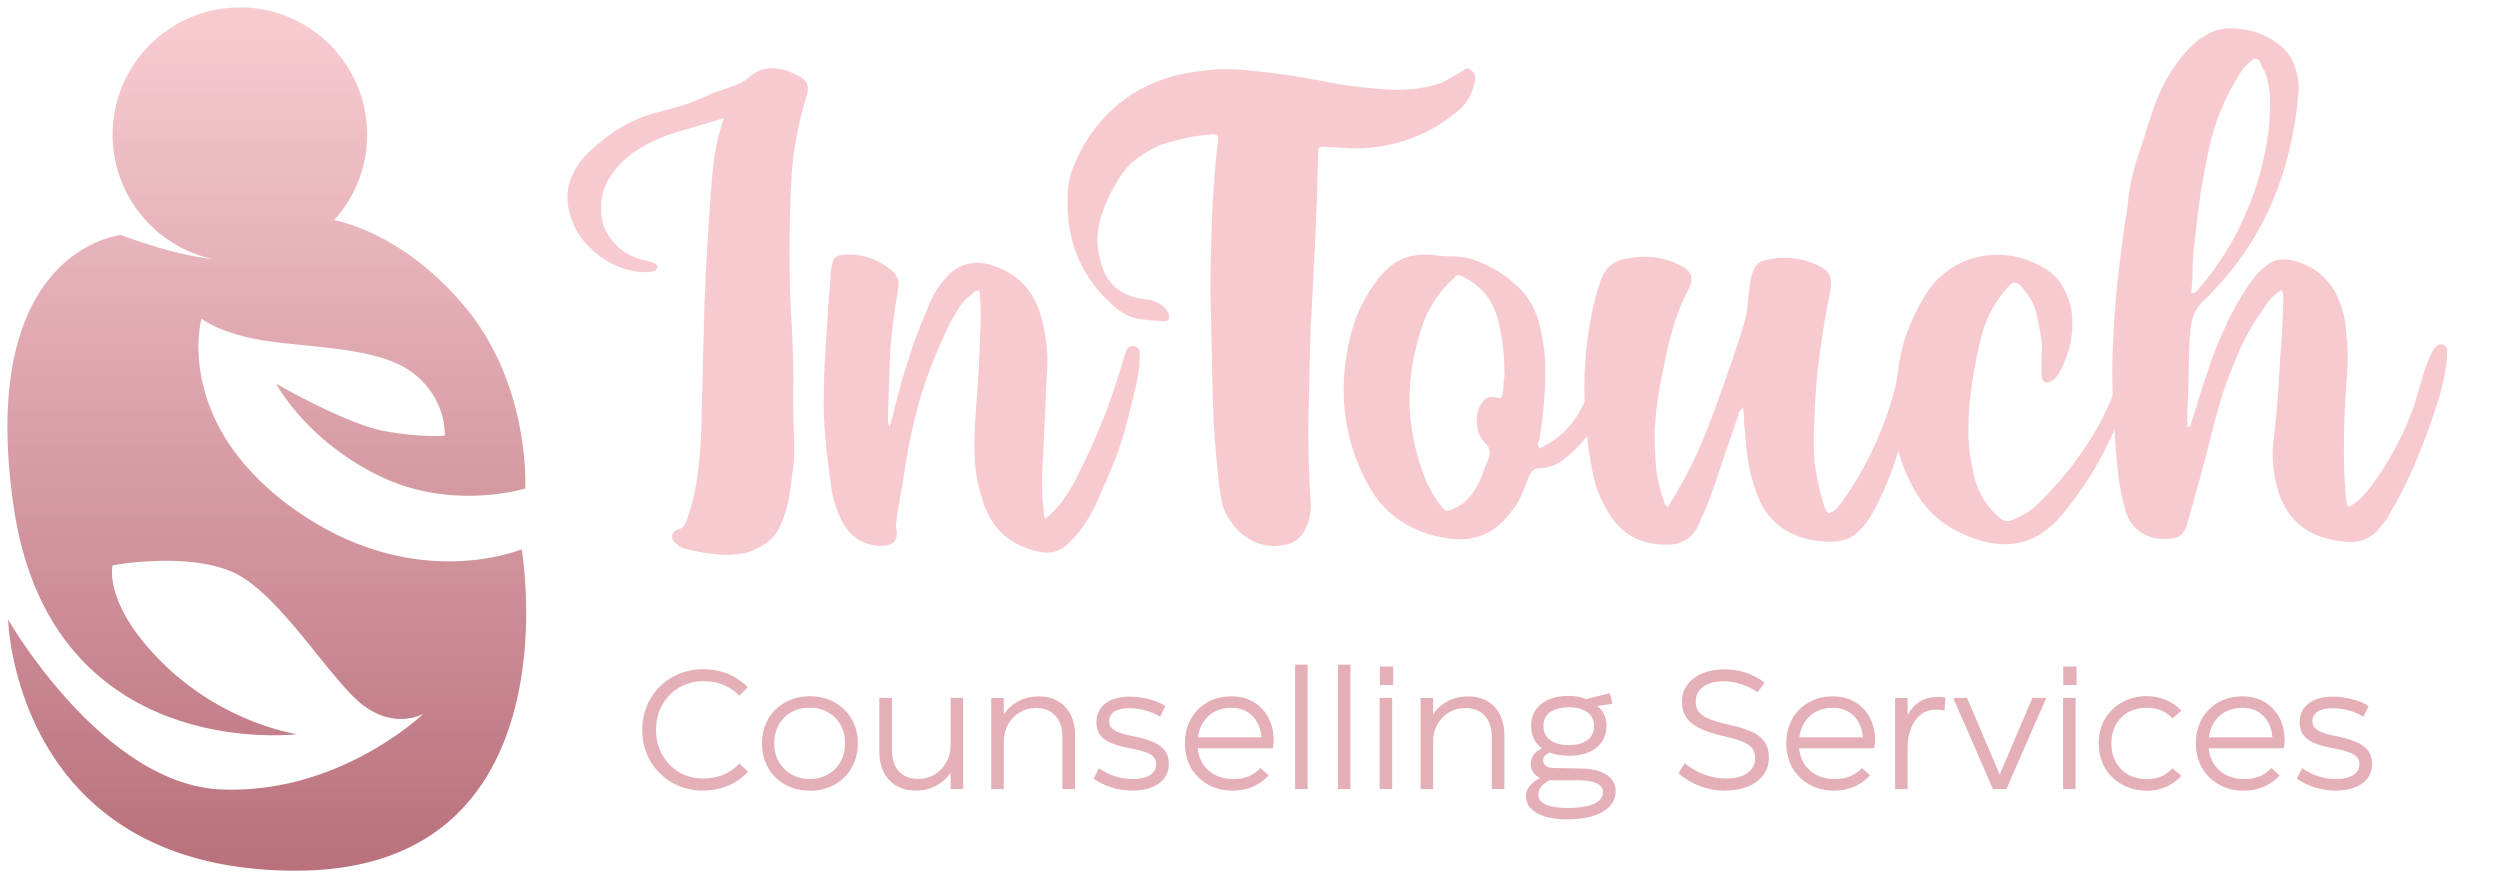 <?xml version="1.0" encoding="UTF-8" standalone="no"?>
<svg
   xmlns:dc="http://purl.org/dc/elements/1.1/"
   xmlns:cc="http://creativecommons.org/ns#"
   xmlns:rdf="http://www.w3.org/1999/02/22-rdf-syntax-ns#"
   xmlns:svg="http://www.w3.org/2000/svg"
   xmlns="http://www.w3.org/2000/svg"
   xmlns:xlink="http://www.w3.org/1999/xlink"
   xmlns:sodipodi="http://sodipodi.sourceforge.net/DTD/sodipodi-0.dtd"
   xmlns:inkscape="http://www.inkscape.org/namespaces/inkscape"
   width="201.2mm"
   height="70.674mm"
   viewBox="0 0 201.2 70.674"
   version="1.1"
   id="svg8098"
   inkscape:version="1.0.1 (0767f8302a, 2020-10-17)"
   sodipodi:docname="side_logo_lighter.svg"
   inkscape:export-filename="/home/skate/InTouch/side_logo.png"
   inkscape:export-xdpi="314.20001"
   inkscape:export-ydpi="314.20001">
  <defs
     id="defs8092">
    <linearGradient
       inkscape:collect="always"
       xlink:href="#linearGradient959"
       id="linearGradient3540-4-2-8-3-3-7"
       gradientUnits="userSpaceOnUse"
       gradientTransform="matrix(0.035,0,0,0.035,-2.807,53.183)"
       x1="217.91"
       y1="-1487.537"
       x2="217.91"
       y2="-1023.97" />
    <linearGradient
       inkscape:collect="always"
       id="linearGradient959">
      <stop
         style="stop-color:#f7cad0;stop-opacity:1;"
         offset="0"
         id="stop955" />
      <stop
         style="stop-color:#b76e79;stop-opacity:1"
         offset="1"
         id="stop957" />
    </linearGradient>
  </defs>
  <sodipodi:namedview
     id="base"
     pagecolor="#ffffff"
     bordercolor="#666666"
     borderopacity="1.0"
     inkscape:pageopacity="0.0"
     inkscape:pageshadow="2"
     inkscape:zoom="1.3740468"
     inkscape:cx="409.19387"
     inkscape:cy="126.78851"
     inkscape:document-units="mm"
     inkscape:current-layer="g3551-9-7-8-6-6-3"
     inkscape:document-rotation="0"
     showgrid="false"
     fit-margin-top="0.6"
     fit-margin-left="1"
     fit-margin-right="0.6"
     fit-margin-bottom="0.6"
     lock-margins="true"
     inkscape:window-width="1848"
     inkscape:window-height="1016"
     inkscape:window-x="72"
     inkscape:window-y="27"
     inkscape:window-maximized="1" />
  <g
     inkscape:label="Layer 1"
     inkscape:groupmode="layer"
     id="layer1"
     transform="translate(0.071,0.071)">
    <g
       id="g8691"
       transform="matrix(4.289,0,0,4.289,-1.79,-2.332)">
      <g
         id="g3551-9-7-8-6-6-3"
         style="fill:#f7cad0;fill-opacity:1;stroke:none;stroke-opacity:1"
         transform="matrix(1.793,0,0,1.793,-3268.956,-1104.548)">
        <g
           aria-label="InTouch"
           id="text1208-5-0-6-6-9-2-6-3-2-4-8-6-3-8-3-7-4-4-3-3-5"
           style="font-size:7.648px;line-height:1.25;font-family:sans-serif;letter-spacing:0px;fill:#f7cad0;fill-opacity:1;stroke:none;stroke-width:0.097;stroke-opacity:1">
          <path
             d="m 1830.976,617.564 q -0.252,0.076 -0.489,0.145 -0.237,0.069 -0.444,0.206 -0.168,0.115 -0.275,0.291 -0.069,0.122 -0.077,0.26 -0.01,0.13 0.038,0.252 0.054,0.115 0.153,0.206 0.099,0.084 0.237,0.122 0.061,0.008 0.13,0.038 0.031,0.008 0.031,0.046 -0.015,0.031 -0.031,0.031 -0.038,0.015 -0.107,0.015 -0.245,-0.008 -0.467,-0.168 -0.222,-0.168 -0.298,-0.398 -0.069,-0.199 -0.015,-0.375 0.053,-0.176 0.206,-0.321 0.161,-0.153 0.344,-0.26 0.183,-0.107 0.405,-0.161 0.153,-0.038 0.291,-0.084 0.138,-0.053 0.275,-0.115 0.046,-0.015 0.092,-0.031 0.046,-0.015 0.084,-0.031 0.092,-0.023 0.176,-0.092 0.122,-0.107 0.26,-0.099 0.138,0.008 0.283,0.092 0.061,0.038 0.069,0.076 0.015,0.038 0,0.107 -0.13,0.413 -0.161,0.826 -0.023,0.413 -0.023,0.834 0,0.39 0.023,0.765 0.023,0.375 0.015,0.757 0,0.206 0.01,0.413 0.01,0.206 -0.023,0.413 -0.015,0.13 -0.038,0.252 -0.023,0.115 -0.077,0.237 -0.053,0.13 -0.145,0.191 -0.092,0.069 -0.214,0.107 -0.168,0.038 -0.337,0.015 -0.161,-0.015 -0.321,-0.061 -0.038,-0.008 -0.076,-0.046 -0.053,-0.038 -0.046,-0.084 0.01,-0.053 0.069,-0.069 0.046,-0.015 0.053,-0.031 0.015,-0.023 0.031,-0.061 0.084,-0.237 0.115,-0.482 0.031,-0.245 0.038,-0.497 0.015,-0.619 0.031,-1.231 0.023,-0.612 0.069,-1.231 0.015,-0.191 0.038,-0.382 0.031,-0.191 0.099,-0.39 z"
             style="font-style:normal;font-variant:normal;font-weight:normal;font-stretch:normal;font-size:7.648px;font-family:'Hello Valentica';-inkscape-font-specification:'Hello Valentica';fill:#f7cad0;fill-opacity:1;stroke:none;stroke-width:0.097;stroke-opacity:1"
             id="path1586" />
          <path
             d="m 1834.334,621.763 q 0.122,-0.099 0.199,-0.214 0.084,-0.115 0.145,-0.245 0.283,-0.551 0.459,-1.147 0.015,-0.038 0.023,-0.076 0.015,-0.046 0.031,-0.092 0.023,-0.046 0.077,-0.038 0.061,0.015 0.061,0.069 0,0.161 -0.038,0.337 -0.053,0.229 -0.115,0.459 -0.061,0.222 -0.153,0.436 -0.061,0.145 -0.122,0.283 -0.053,0.13 -0.138,0.26 -0.038,0.061 -0.084,0.115 -0.038,0.046 -0.084,0.092 -0.145,0.153 -0.352,0.092 -0.39,-0.092 -0.535,-0.459 -0.099,-0.268 -0.107,-0.528 -0.01,-0.222 0.01,-0.444 0.015,-0.229 0.031,-0.451 0.01,-0.191 0.015,-0.382 0.015,-0.191 0,-0.382 0,-0.015 0,-0.038 0,-0.023 -0.015,-0.046 -0.038,0.008 -0.061,0.031 -0.023,0.023 -0.053,0.046 -0.061,0.053 -0.1,0.122 -0.038,0.061 -0.077,0.13 -0.191,0.382 -0.314,0.78 -0.115,0.398 -0.176,0.818 -0.015,0.115 -0.038,0.229 -0.023,0.115 -0.038,0.229 0,0.038 -0.01,0.069 0,0.031 0.01,0.069 0.01,0.145 -0.138,0.153 -0.145,0.008 -0.268,-0.069 -0.115,-0.076 -0.176,-0.206 -0.061,-0.13 -0.092,-0.268 -0.023,-0.138 -0.038,-0.275 -0.046,-0.321 -0.053,-0.642 0,-0.321 0.023,-0.642 0.015,-0.199 0.023,-0.382 0.015,-0.191 0.031,-0.39 0.01,-0.107 0.038,-0.138 0.038,-0.038 0.145,-0.038 0.245,0 0.444,0.161 0.099,0.076 0.077,0.199 -0.061,0.329 -0.084,0.658 -0.015,0.329 -0.023,0.658 0,0.031 0,0.061 0,0.031 0.015,0.069 0.038,-0.122 0.061,-0.229 0.031,-0.115 0.061,-0.229 0.061,-0.206 0.13,-0.413 0.076,-0.206 0.161,-0.405 0.053,-0.145 0.176,-0.283 0.184,-0.214 0.467,-0.138 0.421,0.122 0.535,0.558 0.069,0.268 0.061,0.505 -0.015,0.245 -0.023,0.489 -0.01,0.245 -0.023,0.489 -0.023,0.283 0.01,0.543 0,0.015 0,0.038 0.01,0.015 0.015,0.046 z"
             style="font-style:normal;font-variant:normal;font-weight:normal;font-stretch:normal;font-size:7.648px;font-family:'Hello Valentica';-inkscape-font-specification:'Hello Valentica';fill:#f7cad0;fill-opacity:1;stroke:none;stroke-width:0.097;stroke-opacity:1"
             id="path1588" />
          <path
             d="m 1836.067,619.415 q 0,-0.222 0.01,-0.604 0.01,-0.382 0.046,-0.795 0.01,-0.053 0.01,-0.107 0.01,-0.053 0.015,-0.107 0.01,-0.076 -0.061,-0.069 -0.069,0.008 -0.138,0.015 -0.061,0.008 -0.13,0.023 -0.107,0.023 -0.214,0.053 -0.099,0.031 -0.199,0.092 -0.191,0.107 -0.298,0.283 -0.107,0.168 -0.176,0.367 -0.084,0.252 -0.015,0.489 0.038,0.176 0.161,0.283 0.13,0.107 0.314,0.122 0.153,0.015 0.23,0.13 0.046,0.107 -0.054,0.099 -0.13,-0.008 -0.252,-0.023 -0.122,-0.023 -0.237,-0.115 -0.275,-0.237 -0.398,-0.528 -0.122,-0.291 -0.107,-0.642 0,-0.153 0.053,-0.291 0.054,-0.138 0.13,-0.268 0.405,-0.658 1.201,-0.75 0.252,-0.038 0.497,-0.008 0.252,0.023 0.497,0.061 0.237,0.038 0.467,0.084 0.237,0.038 0.474,0.053 0.275,0.023 0.528,-0.046 0.076,-0.023 0.138,-0.061 0.069,-0.038 0.13,-0.076 0.023,-0.015 0.046,-0.031 0.031,-0.015 0.061,0.015 0.061,0.046 0.038,0.122 -0.038,0.176 -0.153,0.283 -0.359,0.314 -0.826,0.39 -0.145,0.023 -0.283,0.023 -0.138,-0.008 -0.283,-0.015 -0.069,-0.008 -0.084,0.008 -0.01,0.008 -0.01,0.076 -0.01,0.451 -0.031,0.902 -0.023,0.444 -0.046,0.895 -0.015,0.459 -0.023,0.918 -0.01,0.459 0.023,0.918 0.01,0.161 -0.069,0.306 -0.069,0.115 -0.191,0.138 -0.168,0.038 -0.314,-0.023 -0.145,-0.061 -0.245,-0.191 -0.069,-0.092 -0.1,-0.184 -0.023,-0.099 -0.038,-0.206 -0.053,-0.444 -0.069,-0.91 -0.01,-0.467 -0.023,-1.101 z"
             style="font-style:normal;font-variant:normal;font-weight:normal;font-stretch:normal;font-size:7.648px;font-family:'Hello Valentica';-inkscape-font-specification:'Hello Valentica';fill:#f7cad0;fill-opacity:1;stroke:none;stroke-width:0.097;stroke-opacity:1"
             id="path1590" />
          <path
             d="m 1839.511,621.021 q 0.206,-0.099 0.337,-0.26 0.161,-0.214 0.229,-0.489 0.015,-0.038 0.023,-0.076 0.01,-0.046 0.023,-0.092 0.01,-0.031 0.015,-0.046 0.01,-0.023 0.046,-0.015 0.038,0.008 0.069,0.023 0.031,0.015 0.031,0.053 0,0.031 0,0.061 0.01,0.023 0,0.053 -0.046,0.275 -0.176,0.505 -0.122,0.229 -0.344,0.398 -0.115,0.092 -0.26,0.092 -0.061,0 -0.099,0.076 -0.038,0.107 -0.084,0.206 -0.038,0.099 -0.115,0.184 -0.245,0.329 -0.65,0.268 -0.275,-0.038 -0.489,-0.176 -0.214,-0.138 -0.352,-0.39 -0.268,-0.497 -0.252,-1.048 0.01,-0.291 0.084,-0.558 0.077,-0.275 0.252,-0.512 0.107,-0.153 0.252,-0.229 0.153,-0.076 0.352,-0.053 0.107,0.015 0.206,0.015 0.107,0 0.206,0.031 0.275,0.099 0.459,0.275 0.191,0.168 0.252,0.467 0.046,0.206 0.046,0.413 0,0.184 -0.015,0.367 -0.015,0.184 -0.046,0.359 -0.01,0.023 -0.015,0.046 0,0.023 0.015,0.053 z m -0.367,-0.803 q 0,-0.298 -0.069,-0.551 -0.084,-0.306 -0.352,-0.436 -0.023,-0.015 -0.053,-0.023 -0.023,-0.008 -0.046,0.023 -0.038,0.038 -0.077,0.076 -0.038,0.038 -0.069,0.076 -0.099,0.13 -0.161,0.268 -0.054,0.138 -0.092,0.291 -0.191,0.727 0.115,1.453 0.031,0.061 0.061,0.115 0.031,0.046 0.069,0.099 0.038,0.053 0.061,0.061 0.031,0.008 0.092,-0.023 0.084,-0.038 0.138,-0.099 0.061,-0.061 0.099,-0.138 0.038,-0.069 0.061,-0.138 0.031,-0.076 0.061,-0.153 0.023,-0.084 -0.023,-0.138 -0.092,-0.092 -0.099,-0.191 -0.023,-0.153 0.053,-0.252 0.031,-0.046 0.076,-0.053 0.046,-0.008 0.092,0.008 0.031,0.008 0.031,-0.008 0.01,-0.023 0.015,-0.046 0.01,-0.061 0.01,-0.122 0.01,-0.061 0.01,-0.099 z"
             style="font-style:normal;font-variant:normal;font-weight:normal;font-stretch:normal;font-size:7.648px;font-family:'Hello Valentica';-inkscape-font-specification:'Hello Valentica';fill:#f7cad0;fill-opacity:1;stroke:none;stroke-width:0.097;stroke-opacity:1"
             id="path1592" />
          <path
             d="m 1840.858,621.633 q 0.168,-0.275 0.298,-0.551 0.145,-0.329 0.26,-0.665 0.122,-0.337 0.23,-0.681 0.038,-0.122 0.046,-0.245 0.01,-0.122 0.031,-0.245 0.023,-0.107 0.061,-0.145 0.038,-0.046 0.145,-0.061 0.268,-0.053 0.52,0.076 0.084,0.046 0.099,0.099 0.023,0.046 0.01,0.138 -0.069,0.344 -0.115,0.688 -0.046,0.337 -0.054,0.681 -0.015,0.214 0,0.428 0.023,0.206 0.084,0.413 0.015,0.038 0.023,0.076 0.01,0.031 0.038,0.061 0.054,-0.015 0.084,-0.046 0.031,-0.038 0.061,-0.076 0.337,-0.474 0.512,-1.04 0.038,-0.13 0.069,-0.26 0.038,-0.13 0.107,-0.252 0.01,-0.015 0.01,-0.023 0,-0.008 0.01,-0.023 0.031,-0.061 0.092,-0.053 0.038,0.015 0.038,0.038 0,0.023 0,0.046 0.015,0.107 -0.01,0.206 -0.023,0.092 -0.053,0.191 -0.092,0.298 -0.176,0.597 -0.084,0.298 -0.222,0.581 -0.015,0.031 -0.031,0.061 -0.015,0.023 -0.031,0.053 -0.115,0.199 -0.245,0.26 -0.13,0.061 -0.367,0.023 -0.482,-0.084 -0.62,-0.558 -0.046,-0.138 -0.069,-0.283 -0.023,-0.145 -0.031,-0.298 -0.01,-0.061 -0.01,-0.122 0,-0.061 -0.01,-0.13 -0.038,0.031 -0.046,0.061 0,0.023 -0.015,0.053 -0.084,0.245 -0.168,0.489 -0.076,0.245 -0.176,0.489 -0.015,0.031 -0.031,0.061 -0.01,0.031 -0.023,0.061 -0.092,0.222 -0.344,0.222 -0.421,0 -0.62,-0.359 -0.076,-0.13 -0.122,-0.275 -0.038,-0.145 -0.061,-0.298 -0.061,-0.405 -0.054,-0.803 0.01,-0.398 0.1,-0.795 0.015,-0.061 0.031,-0.115 0.023,-0.061 0.038,-0.122 0.077,-0.206 0.283,-0.229 0.306,-0.061 0.574,0.084 0.145,0.084 0.069,0.229 -0.107,0.199 -0.168,0.413 -0.061,0.206 -0.1,0.428 -0.038,0.168 -0.061,0.329 -0.023,0.161 -0.031,0.337 0,0.191 0.015,0.382 0.023,0.184 0.092,0.367 0,0.008 0.031,0.031 z"
             style="font-style:normal;font-variant:normal;font-weight:normal;font-stretch:normal;font-size:7.648px;font-family:'Hello Valentica';-inkscape-font-specification:'Hello Valentica';fill:#f7cad0;fill-opacity:1;stroke:none;stroke-width:0.097;stroke-opacity:1"
             id="path1594" />
          <path
             d="m 1843.227,620.638 q 0.01,-0.329 0.069,-0.619 0.069,-0.291 0.222,-0.551 0.107,-0.199 0.275,-0.314 0.168,-0.122 0.398,-0.153 0.321,-0.038 0.612,0.138 0.138,0.084 0.199,0.214 0.069,0.13 0.084,0.283 0.023,0.291 -0.122,0.566 -0.031,0.069 -0.084,0.107 -0.046,0.031 -0.084,0.015 -0.031,-0.023 -0.031,-0.076 0,-0.084 0,-0.176 0.01,-0.092 0,-0.176 -0.015,-0.13 -0.046,-0.252 -0.023,-0.13 -0.1,-0.237 -0.092,-0.13 -0.138,-0.122 -0.038,0 -0.13,0.122 -0.145,0.184 -0.214,0.436 -0.061,0.245 -0.099,0.497 -0.038,0.245 -0.038,0.497 0,0.252 0.069,0.505 0.069,0.245 0.252,0.398 0.069,0.069 0.153,0.023 0.138,-0.053 0.252,-0.161 0.329,-0.321 0.558,-0.688 0.23,-0.367 0.344,-0.811 0.015,-0.038 0.015,-0.061 0.01,-0.031 0.023,-0.061 0.023,-0.069 0.084,-0.061 0.061,0.008 0.061,0.084 -0.01,0.031 -0.01,0.053 0,0.023 -0.01,0.053 -0.13,0.444 -0.329,0.857 -0.191,0.405 -0.497,0.765 -0.405,0.474 -1.04,0.176 -0.245,-0.115 -0.398,-0.314 -0.145,-0.199 -0.229,-0.444 -0.046,-0.138 -0.069,-0.268 -0.015,-0.138 -0.01,-0.245 z"
             style="font-style:normal;font-variant:normal;font-weight:normal;font-stretch:normal;font-size:7.648px;font-family:'Hello Valentica';-inkscape-font-specification:'Hello Valentica';fill:#f7cad0;fill-opacity:1;stroke:none;stroke-width:0.097;stroke-opacity:1"
             id="path1596" />
          <path
             d="m 1847.28,619.361 q -0.061,0.038 -0.115,0.092 -0.046,0.053 -0.084,0.115 -0.13,0.184 -0.222,0.375 -0.084,0.191 -0.161,0.398 -0.084,0.245 -0.145,0.497 -0.061,0.245 -0.13,0.497 -0.038,0.122 -0.069,0.245 -0.031,0.122 -0.069,0.245 -0.038,0.13 -0.161,0.138 -0.176,0.023 -0.314,-0.061 -0.138,-0.092 -0.176,-0.268 -0.038,-0.145 -0.061,-0.291 -0.015,-0.153 -0.031,-0.306 -0.015,-0.268 -0.031,-0.535 -0.01,-0.268 0,-0.535 0.015,-0.344 0.046,-0.665 0.038,-0.329 0.084,-0.665 0.015,-0.069 0.023,-0.138 0.01,-0.069 0.015,-0.138 0.038,-0.237 0.099,-0.413 0.038,-0.107 0.069,-0.206 0.03,-0.107 0.069,-0.214 0.122,-0.398 0.382,-0.681 0.222,-0.237 0.474,-0.222 0.26,0.008 0.459,0.153 0.138,0.099 0.184,0.245 0.053,0.138 0.038,0.291 -0.053,0.627 -0.291,1.17 -0.237,0.535 -0.688,0.979 -0.084,0.076 -0.115,0.161 -0.031,0.076 -0.038,0.184 -0.015,0.199 -0.015,0.405 0,0.199 -0.015,0.398 v 0.184 q 0.038,0 0.038,-0.023 0,-0.023 0.01,-0.038 0.046,-0.153 0.092,-0.298 0.046,-0.145 0.099,-0.298 0.077,-0.222 0.176,-0.428 0.1,-0.214 0.237,-0.413 0.077,-0.115 0.176,-0.191 0.092,-0.076 0.23,-0.061 0.337,0.061 0.497,0.352 0.099,0.206 0.107,0.398 0.023,0.184 0.015,0.367 -0.01,0.176 -0.023,0.352 -0.015,0.268 -0.015,0.528 0,0.26 0.023,0.528 0.01,0.015 0.01,0.031 0,0.015 0.015,0.031 0.076,-0.038 0.13,-0.092 0.054,-0.053 0.099,-0.115 0.168,-0.222 0.291,-0.467 0.13,-0.245 0.206,-0.52 0.031,-0.107 0.061,-0.206 0.031,-0.099 0.076,-0.199 0.061,-0.122 0.122,-0.099 0.053,0.023 0.046,0.069 0,0.038 0,0.076 -0.015,0.153 -0.054,0.306 -0.038,0.145 -0.092,0.298 -0.092,0.268 -0.199,0.52 -0.107,0.252 -0.252,0.497 -0.015,0.038 -0.038,0.069 -0.023,0.023 -0.046,0.053 -0.138,0.199 -0.382,0.176 -0.62,-0.053 -0.734,-0.65 -0.038,-0.184 -0.023,-0.367 0.023,-0.184 0.038,-0.367 0.023,-0.283 0.038,-0.558 0.023,-0.283 0.031,-0.574 0,-0.031 0,-0.053 0,-0.031 -0.015,-0.061 z m -0.948,0.038 q 0.038,-0.008 0.046,-0.015 0.015,-0.015 0.031,-0.031 0.314,-0.367 0.489,-0.78 0.184,-0.413 0.245,-0.887 0.015,-0.153 0.015,-0.298 0,-0.153 -0.054,-0.306 -0.015,-0.031 -0.031,-0.053 -0.01,-0.031 -0.023,-0.061 -0.038,-0.046 -0.076,-0.015 -0.038,0.031 -0.069,0.061 -0.031,0.031 -0.054,0.069 -0.222,0.344 -0.314,0.719 -0.061,0.268 -0.107,0.551 -0.038,0.275 -0.069,0.558 -0.015,0.122 -0.015,0.245 0,0.115 -0.015,0.245 z"
             style="font-style:normal;font-variant:normal;font-weight:normal;font-stretch:normal;font-size:7.648px;font-family:'Hello Valentica';-inkscape-font-specification:'Hello Valentica';fill:#f7cad0;fill-opacity:1;stroke:none;stroke-width:0.097;stroke-opacity:1"
             id="path1598" />
        </g>
        <g
           aria-label="Counselling Services"
           id="text1208-0-8-0-0-3-4-75-9-0-8-6-0-55-3-8-6-8-25-2-0-0-1"
           style="font-size:1.764px;line-height:1.25;font-family:sans-serif;letter-spacing:0px;fill:#e4afb6;fill-opacity:1;stroke:none;stroke-width:0.097;stroke-opacity:1">
          <path
             d="m 1830.761,624.602 q -0.178,0 -0.325,-0.083 -0.146,-0.085 -0.231,-0.229 -0.083,-0.145 -0.083,-0.323 0,-0.178 0.083,-0.323 0.083,-0.145 0.228,-0.228 0.146,-0.085 0.325,-0.085 0.282,0 0.468,0.189 l -0.088,0.088 q -0.074,-0.074 -0.166,-0.113 -0.09,-0.039 -0.21,-0.039 -0.139,0 -0.254,0.067 -0.113,0.067 -0.178,0.183 -0.064,0.116 -0.064,0.258 0,0.146 0.065,0.263 0.065,0.116 0.178,0.183 0.115,0.065 0.252,0.065 0.226,0 0.379,-0.157 l 0.088,0.086 q -0.086,0.093 -0.206,0.145 -0.12,0.051 -0.261,0.051 z"
             style="font-style:normal;font-variant:normal;font-weight:normal;font-stretch:normal;font-size:1.764px;font-family:Eastman;-inkscape-font-specification:Eastman;fill:#e4afb6;fill-opacity:1;stroke:none;stroke-width:0.097;stroke-opacity:1"
             id="path1601" />
          <path
             d="m 1831.875,624.602 q -0.145,0 -0.259,-0.064 -0.113,-0.064 -0.178,-0.176 -0.063,-0.113 -0.063,-0.256 0,-0.141 0.063,-0.252 0.065,-0.113 0.18,-0.176 0.115,-0.064 0.258,-0.064 0.145,0 0.259,0.064 0.115,0.064 0.178,0.175 0.065,0.111 0.065,0.252 0,0.143 -0.065,0.256 -0.063,0.113 -0.178,0.178 -0.115,0.064 -0.259,0.064 z m 0,-0.122 q 0.106,0 0.189,-0.048 0.085,-0.048 0.132,-0.132 0.048,-0.085 0.048,-0.194 0,-0.109 -0.048,-0.194 -0.048,-0.085 -0.132,-0.131 -0.085,-0.048 -0.191,-0.048 -0.106,0 -0.191,0.048 -0.083,0.046 -0.131,0.131 -0.048,0.085 -0.048,0.194 0,0.109 0.048,0.194 0.048,0.085 0.132,0.132 0.085,0.048 0.191,0.048 z"
             style="font-style:normal;font-variant:normal;font-weight:normal;font-stretch:normal;font-size:1.764px;font-family:Eastman;-inkscape-font-specification:Eastman;fill:#e4afb6;fill-opacity:1;stroke:none;stroke-width:0.097;stroke-opacity:1"
             id="path1603" />
          <path
             d="m 1833.349,623.631 h 0.131 v 0.954 h -0.131 v -0.171 q -0.056,0.085 -0.152,0.136 -0.093,0.051 -0.213,0.051 -0.173,0 -0.277,-0.109 -0.104,-0.109 -0.104,-0.298 v -0.563 h 0.132 v 0.545 q 0,0.143 0.072,0.224 0.074,0.079 0.206,0.079 0.092,0 0.168,-0.046 0.078,-0.046 0.122,-0.127 0.046,-0.081 0.046,-0.182 z"
             style="font-style:normal;font-variant:normal;font-weight:normal;font-stretch:normal;font-size:1.764px;font-family:Eastman;-inkscape-font-specification:Eastman;fill:#e4afb6;fill-opacity:1;stroke:none;stroke-width:0.097;stroke-opacity:1"
             id="path1605" />
          <path
             d="m 1834.27,623.615 q 0.173,0 0.277,0.109 0.104,0.109 0.104,0.298 v 0.563 h -0.132 v -0.545 q 0,-0.143 -0.074,-0.222 -0.072,-0.081 -0.205,-0.081 -0.092,0 -0.169,0.046 -0.076,0.046 -0.122,0.127 -0.044,0.081 -0.044,0.182 v 0.494 h -0.131 v -0.954 h 0.131 v 0.171 q 0.057,-0.085 0.15,-0.136 0.095,-0.051 0.215,-0.051 z"
             style="font-style:normal;font-variant:normal;font-weight:normal;font-stretch:normal;font-size:1.764px;font-family:Eastman;-inkscape-font-specification:Eastman;fill:#e4afb6;fill-opacity:1;stroke:none;stroke-width:0.097;stroke-opacity:1"
             id="path1607" />
          <path
             d="m 1835.244,624.601 q -0.109,0 -0.217,-0.035 -0.106,-0.035 -0.182,-0.09 l 0.056,-0.109 q 0.079,0.055 0.169,0.085 0.09,0.028 0.18,0.028 0.118,0 0.183,-0.039 0.067,-0.041 0.067,-0.116 0,-0.067 -0.06,-0.102 -0.058,-0.035 -0.21,-0.064 -0.134,-0.025 -0.212,-0.06 -0.078,-0.037 -0.111,-0.088 -0.032,-0.051 -0.032,-0.125 0,-0.125 0.093,-0.196 0.093,-0.072 0.259,-0.072 0.097,0 0.201,0.028 0.104,0.026 0.168,0.072 l -0.055,0.111 q -0.062,-0.042 -0.148,-0.065 -0.086,-0.025 -0.175,-0.025 -0.099,0 -0.155,0.035 -0.055,0.035 -0.055,0.101 0,0.06 0.055,0.095 0.055,0.035 0.203,0.064 0.139,0.028 0.219,0.067 0.079,0.039 0.113,0.092 0.034,0.053 0.034,0.129 0,0.132 -0.106,0.206 -0.104,0.074 -0.284,0.074 z"
             style="font-style:normal;font-variant:normal;font-weight:normal;font-stretch:normal;font-size:1.764px;font-family:Eastman;-inkscape-font-specification:Eastman;fill:#e4afb6;fill-opacity:1;stroke:none;stroke-width:0.097;stroke-opacity:1"
             id="path1609" />
          <path
             d="m 1835.935,624.158 q 0.012,0.145 0.115,0.235 0.104,0.088 0.259,0.088 0.178,0 0.282,-0.116 l 0.086,0.078 q -0.071,0.076 -0.166,0.118 -0.093,0.041 -0.21,0.041 -0.145,0 -0.259,-0.064 -0.113,-0.064 -0.178,-0.175 -0.063,-0.113 -0.063,-0.256 0,-0.141 0.06,-0.252 0.062,-0.113 0.173,-0.176 0.111,-0.064 0.254,-0.064 0.129,0 0.229,0.058 0.101,0.058 0.157,0.164 0.056,0.106 0.056,0.242 0,0.032 -0.01,0.079 z m 0.353,-0.423 q -0.145,0 -0.24,0.085 -0.094,0.085 -0.111,0.224 h 0.665 q -0.014,-0.148 -0.099,-0.228 -0.083,-0.081 -0.215,-0.081 z"
             style="font-style:normal;font-variant:normal;font-weight:normal;font-stretch:normal;font-size:1.764px;font-family:Eastman;-inkscape-font-specification:Eastman;fill:#e4afb6;fill-opacity:1;stroke:none;stroke-width:0.097;stroke-opacity:1"
             id="path1611" />
          <path
             d="m 1837.085,624.585 h -0.131 v -1.302 h 0.131 z"
             style="font-style:normal;font-variant:normal;font-weight:normal;font-stretch:normal;font-size:1.764px;font-family:Eastman;-inkscape-font-specification:Eastman;fill:#e4afb6;fill-opacity:1;stroke:none;stroke-width:0.097;stroke-opacity:1"
             id="path1613" />
          <path
             d="m 1837.533,624.585 h -0.131 v -1.302 h 0.131 z"
             style="font-style:normal;font-variant:normal;font-weight:normal;font-stretch:normal;font-size:1.764px;font-family:Eastman;-inkscape-font-specification:Eastman;fill:#e4afb6;fill-opacity:1;stroke:none;stroke-width:0.097;stroke-opacity:1"
             id="path1615" />
          <path
             d="m 1837.97,624.585 h -0.131 v -0.954 h 0.131 z m 0.01,-1.088 h -0.139 v -0.194 h 0.139 z"
             style="font-style:normal;font-variant:normal;font-weight:normal;font-stretch:normal;font-size:1.764px;font-family:Eastman;-inkscape-font-specification:Eastman;fill:#e4afb6;fill-opacity:1;stroke:none;stroke-width:0.097;stroke-opacity:1"
             id="path1617" />
          <path
             d="m 1838.763,623.615 q 0.173,0 0.277,0.109 0.104,0.109 0.104,0.298 v 0.563 h -0.132 v -0.545 q 0,-0.143 -0.074,-0.222 -0.072,-0.081 -0.205,-0.081 -0.092,0 -0.169,0.046 -0.076,0.046 -0.122,0.127 -0.044,0.081 -0.044,0.182 v 0.494 h -0.131 v -0.954 h 0.131 v 0.171 q 0.056,-0.085 0.15,-0.136 0.095,-0.051 0.215,-0.051 z"
             style="font-style:normal;font-variant:normal;font-weight:normal;font-stretch:normal;font-size:1.764px;font-family:Eastman;-inkscape-font-specification:Eastman;fill:#e4afb6;fill-opacity:1;stroke:none;stroke-width:0.097;stroke-opacity:1"
             id="path1619" />
          <path
             d="m 1839.933,624.37 q 0.182,0 0.279,0.065 0.097,0.064 0.097,0.173 0,0.134 -0.134,0.213 -0.132,0.081 -0.372,0.081 -0.203,0 -0.318,-0.065 -0.115,-0.065 -0.115,-0.18 0,-0.058 0.041,-0.106 0.041,-0.048 0.106,-0.081 -0.046,-0.023 -0.072,-0.06 -0.025,-0.039 -0.025,-0.085 0,-0.058 0.032,-0.101 0.032,-0.042 0.085,-0.064 -0.055,-0.041 -0.085,-0.101 -0.028,-0.062 -0.028,-0.136 0,-0.143 0.106,-0.228 0.106,-0.085 0.287,-0.085 0.109,0 0.182,0.034 l 0.247,-0.062 0.03,0.109 -0.161,0.026 q 0.048,0.034 0.072,0.086 0.026,0.053 0.026,0.118 0,0.146 -0.106,0.231 -0.106,0.085 -0.287,0.085 -0.111,0 -0.201,-0.034 -0.037,0.016 -0.053,0.035 -0.016,0.019 -0.016,0.046 0,0.039 0.03,0.06 0.03,0.021 0.079,0.021 z m -0.115,-0.64 q -0.125,0 -0.196,0.051 -0.069,0.051 -0.069,0.143 0,0.095 0.069,0.148 0.071,0.053 0.196,0.053 0.125,0 0.194,-0.051 0.071,-0.053 0.071,-0.148 0,-0.093 -0.071,-0.145 -0.069,-0.051 -0.194,-0.051 z m -0.01,1.053 q 0.176,0 0.272,-0.042 0.095,-0.041 0.095,-0.125 0,-0.064 -0.071,-0.093 -0.071,-0.03 -0.208,-0.03 h -0.273 -0.01 q -0.113,0.065 -0.113,0.146 0,0.074 0.079,0.109 0.079,0.035 0.226,0.035 z"
             style="font-style:normal;font-variant:normal;font-weight:normal;font-stretch:normal;font-size:1.764px;font-family:Eastman;-inkscape-font-specification:Eastman;fill:#e4afb6;fill-opacity:1;stroke:none;stroke-width:0.097;stroke-opacity:1"
             id="path1621" />
          <path
             d="m 1841.455,624.602 q -0.141,0 -0.268,-0.049 -0.127,-0.049 -0.22,-0.134 l 0.065,-0.104 q 0.092,0.076 0.203,0.118 0.111,0.042 0.229,0.042 0.145,0 0.224,-0.058 0.081,-0.06 0.081,-0.153 0,-0.067 -0.035,-0.109 -0.035,-0.042 -0.106,-0.069 -0.069,-0.028 -0.191,-0.055 -0.222,-0.049 -0.328,-0.131 -0.106,-0.081 -0.106,-0.229 0,-0.104 0.058,-0.18 0.058,-0.078 0.159,-0.118 0.101,-0.041 0.228,-0.041 0.231,0 0.42,0.139 l -0.074,0.101 q -0.074,-0.053 -0.168,-0.083 -0.092,-0.032 -0.187,-0.032 -0.136,0 -0.215,0.058 -0.078,0.058 -0.078,0.157 0,0.064 0.034,0.106 0.034,0.042 0.104,0.072 0.07,0.03 0.192,0.058 0.157,0.034 0.249,0.074 0.094,0.041 0.139,0.106 0.048,0.065 0.048,0.168 0,0.104 -0.058,0.183 -0.058,0.078 -0.162,0.12 -0.102,0.042 -0.236,0.042 z"
             style="font-style:normal;font-variant:normal;font-weight:normal;font-stretch:normal;font-size:1.764px;font-family:Eastman;-inkscape-font-specification:Eastman;fill:#e4afb6;fill-opacity:1;stroke:none;stroke-width:0.097;stroke-opacity:1"
             id="path1623" />
          <path
             d="m 1842.229,624.158 q 0.012,0.145 0.115,0.235 0.104,0.088 0.259,0.088 0.178,0 0.282,-0.116 l 0.086,0.078 q -0.071,0.076 -0.166,0.118 -0.094,0.041 -0.21,0.041 -0.145,0 -0.259,-0.064 -0.113,-0.064 -0.178,-0.175 -0.063,-0.113 -0.063,-0.256 0,-0.141 0.06,-0.252 0.062,-0.113 0.173,-0.176 0.111,-0.064 0.254,-0.064 0.129,0 0.229,0.058 0.101,0.058 0.157,0.164 0.056,0.106 0.056,0.242 0,0.032 -0.01,0.079 z m 0.353,-0.423 q -0.145,0 -0.24,0.085 -0.093,0.085 -0.111,0.224 h 0.665 q -0.014,-0.148 -0.099,-0.228 -0.083,-0.081 -0.215,-0.081 z"
             style="font-style:normal;font-variant:normal;font-weight:normal;font-stretch:normal;font-size:1.764px;font-family:Eastman;-inkscape-font-specification:Eastman;fill:#e4afb6;fill-opacity:1;stroke:none;stroke-width:0.097;stroke-opacity:1"
             id="path1625" />
          <path
             d="m 1843.67,623.62 q 0.042,0 0.09,0.009 l -0.01,0.136 q -0.042,-0.012 -0.088,-0.012 -0.092,0 -0.161,0.053 -0.067,0.053 -0.102,0.145 -0.035,0.09 -0.035,0.199 v 0.436 h -0.131 v -0.954 h 0.131 v 0.18 q 0.048,-0.092 0.127,-0.141 0.079,-0.049 0.175,-0.049 z"
             style="font-style:normal;font-variant:normal;font-weight:normal;font-stretch:normal;font-size:1.764px;font-family:Eastman;-inkscape-font-specification:Eastman;fill:#e4afb6;fill-opacity:1;stroke:none;stroke-width:0.097;stroke-opacity:1"
             id="path1627" />
          <path
             d="m 1844.398,624.585 h -0.141 l -0.416,-0.954 h 0.145 l 0.342,0.803 0.342,-0.803 h 0.145 z"
             style="font-style:normal;font-variant:normal;font-weight:normal;font-stretch:normal;font-size:1.764px;font-family:Eastman;-inkscape-font-specification:Eastman;fill:#e4afb6;fill-opacity:1;stroke:none;stroke-width:0.097;stroke-opacity:1"
             id="path1629" />
          <path
             d="m 1845.122,624.585 h -0.131 v -0.954 h 0.131 z m 0.01,-1.088 h -0.139 v -0.194 h 0.139 z"
             style="font-style:normal;font-variant:normal;font-weight:normal;font-stretch:normal;font-size:1.764px;font-family:Eastman;-inkscape-font-specification:Eastman;fill:#e4afb6;fill-opacity:1;stroke:none;stroke-width:0.097;stroke-opacity:1"
             id="path1631" />
          <path
             d="m 1845.865,624.602 q -0.141,0 -0.256,-0.064 -0.115,-0.064 -0.18,-0.175 -0.065,-0.113 -0.065,-0.256 0,-0.143 0.065,-0.254 0.065,-0.113 0.18,-0.176 0.115,-0.064 0.256,-0.064 0.106,0 0.199,0.039 0.095,0.037 0.166,0.113 l -0.095,0.081 q -0.056,-0.06 -0.123,-0.086 -0.067,-0.026 -0.148,-0.026 -0.104,0 -0.189,0.046 -0.083,0.046 -0.131,0.131 -0.048,0.085 -0.048,0.196 0,0.113 0.048,0.198 0.048,0.085 0.132,0.131 0.085,0.046 0.191,0.046 0.081,0 0.146,-0.026 0.065,-0.028 0.123,-0.088 l 0.093,0.079 q -0.071,0.078 -0.166,0.118 -0.093,0.039 -0.199,0.039 z"
             style="font-style:normal;font-variant:normal;font-weight:normal;font-stretch:normal;font-size:1.764px;font-family:Eastman;-inkscape-font-specification:Eastman;fill:#e4afb6;fill-opacity:1;stroke:none;stroke-width:0.097;stroke-opacity:1"
             id="path1633" />
          <path
             d="m 1846.515,624.158 q 0.012,0.145 0.115,0.235 0.104,0.088 0.259,0.088 0.178,0 0.282,-0.116 l 0.086,0.078 q -0.071,0.076 -0.166,0.118 -0.093,0.041 -0.21,0.041 -0.145,0 -0.259,-0.064 -0.113,-0.064 -0.178,-0.175 -0.063,-0.113 -0.063,-0.256 0,-0.141 0.06,-0.252 0.062,-0.113 0.173,-0.176 0.111,-0.064 0.254,-0.064 0.129,0 0.229,0.058 0.101,0.058 0.157,0.164 0.056,0.106 0.056,0.242 0,0.032 -0.01,0.079 z m 0.353,-0.423 q -0.145,0 -0.24,0.085 -0.093,0.085 -0.111,0.224 h 0.665 q -0.014,-0.148 -0.099,-0.228 -0.083,-0.081 -0.215,-0.081 z"
             style="font-style:normal;font-variant:normal;font-weight:normal;font-stretch:normal;font-size:1.764px;font-family:Eastman;-inkscape-font-specification:Eastman;fill:#e4afb6;fill-opacity:1;stroke:none;stroke-width:0.097;stroke-opacity:1"
             id="path1635" />
          <path
             d="m 1847.836,624.601 q -0.109,0 -0.217,-0.035 -0.106,-0.035 -0.182,-0.09 l 0.056,-0.109 q 0.079,0.055 0.169,0.085 0.09,0.028 0.18,0.028 0.118,0 0.183,-0.039 0.067,-0.041 0.067,-0.116 0,-0.067 -0.06,-0.102 -0.058,-0.035 -0.21,-0.064 -0.134,-0.025 -0.212,-0.06 -0.078,-0.037 -0.111,-0.088 -0.032,-0.051 -0.032,-0.125 0,-0.125 0.093,-0.196 0.093,-0.072 0.259,-0.072 0.097,0 0.201,0.028 0.104,0.026 0.168,0.072 l -0.055,0.111 q -0.062,-0.042 -0.148,-0.065 -0.087,-0.025 -0.175,-0.025 -0.099,0 -0.155,0.035 -0.055,0.035 -0.055,0.101 0,0.06 0.055,0.095 0.055,0.035 0.203,0.064 0.139,0.028 0.219,0.067 0.079,0.039 0.113,0.092 0.034,0.053 0.034,0.129 0,0.132 -0.106,0.206 -0.104,0.074 -0.284,0.074 z"
             style="font-style:normal;font-variant:normal;font-weight:normal;font-stretch:normal;font-size:1.764px;font-family:Eastman;-inkscape-font-specification:Eastman;fill:#e4afb6;fill-opacity:1;stroke:none;stroke-width:0.097;stroke-opacity:1"
             id="path1637" />
        </g>
      </g>
      <path
         id="path914-6-9-7-1-2-9-6-3-0-35-6-0-0-0-0-5-2-3-2-0-0-4"
         style="fill:url(#linearGradient3540-4-2-8-3-3-7);fill-opacity:1;stroke:none;stroke-width:0.08;paint-order:markers stroke fill;stop-color:#000000"
         d="m 4.886,0.667 a 2.388,2.388 0 0 0 -2.372,2.388 2.388,2.388 0 0 0 1.888,2.335 c -0.782,-0.082 -1.728,-0.453 -1.728,-0.453 0,0 -2.722,0.253 -2.017,5.095 0.705,4.842 5.316,4.271 5.316,4.271 0,0 -1.346,-0.191 -2.496,-1.312 -1.15,-1.121 -0.964,-1.855 -0.964,-1.855 0,0 1.395,-0.264 2.27,0.134 0.875,0.397 1.851,2.077 2.46,2.512 0.609,0.435 1.104,0.136 1.104,0.136 0,0 -1.561,1.512 -3.79,1.423 -2.229,-0.089 -4.003,-3.188 -4.003,-3.188 0,0 0.109,4.712 5.398,4.712 5.288,0 4.237,-6.032 4.237,-6.032 0,0 -2.024,0.86 -4.286,-0.764 -2.262,-1.624 -1.721,-3.564 -1.721,-3.564 0,0 0.349,0.295 1.266,0.426 0.917,0.131 2.123,0.122 2.736,0.621 0.613,0.499 0.562,1.151 0.562,1.151 0,0 -0.431,0.041 -1.137,-0.088 -0.707,-0.129 -2.027,-0.888 -2.027,-0.888 0,0 0.552,1.052 1.928,1.726 1.376,0.674 2.747,0.239 2.747,0.239 0,0 0.104,-1.925 -1.128,-3.403 -1.061,-1.273 -2.171,-1.572 -2.458,-1.631 a 2.388,2.388 0 0 0 0.619,-1.604 2.388,2.388 0 0 0 -2.387,-2.388 2.388,2.388 0 0 0 -0.015,0 z" />
    </g>
  </g>
</svg>
